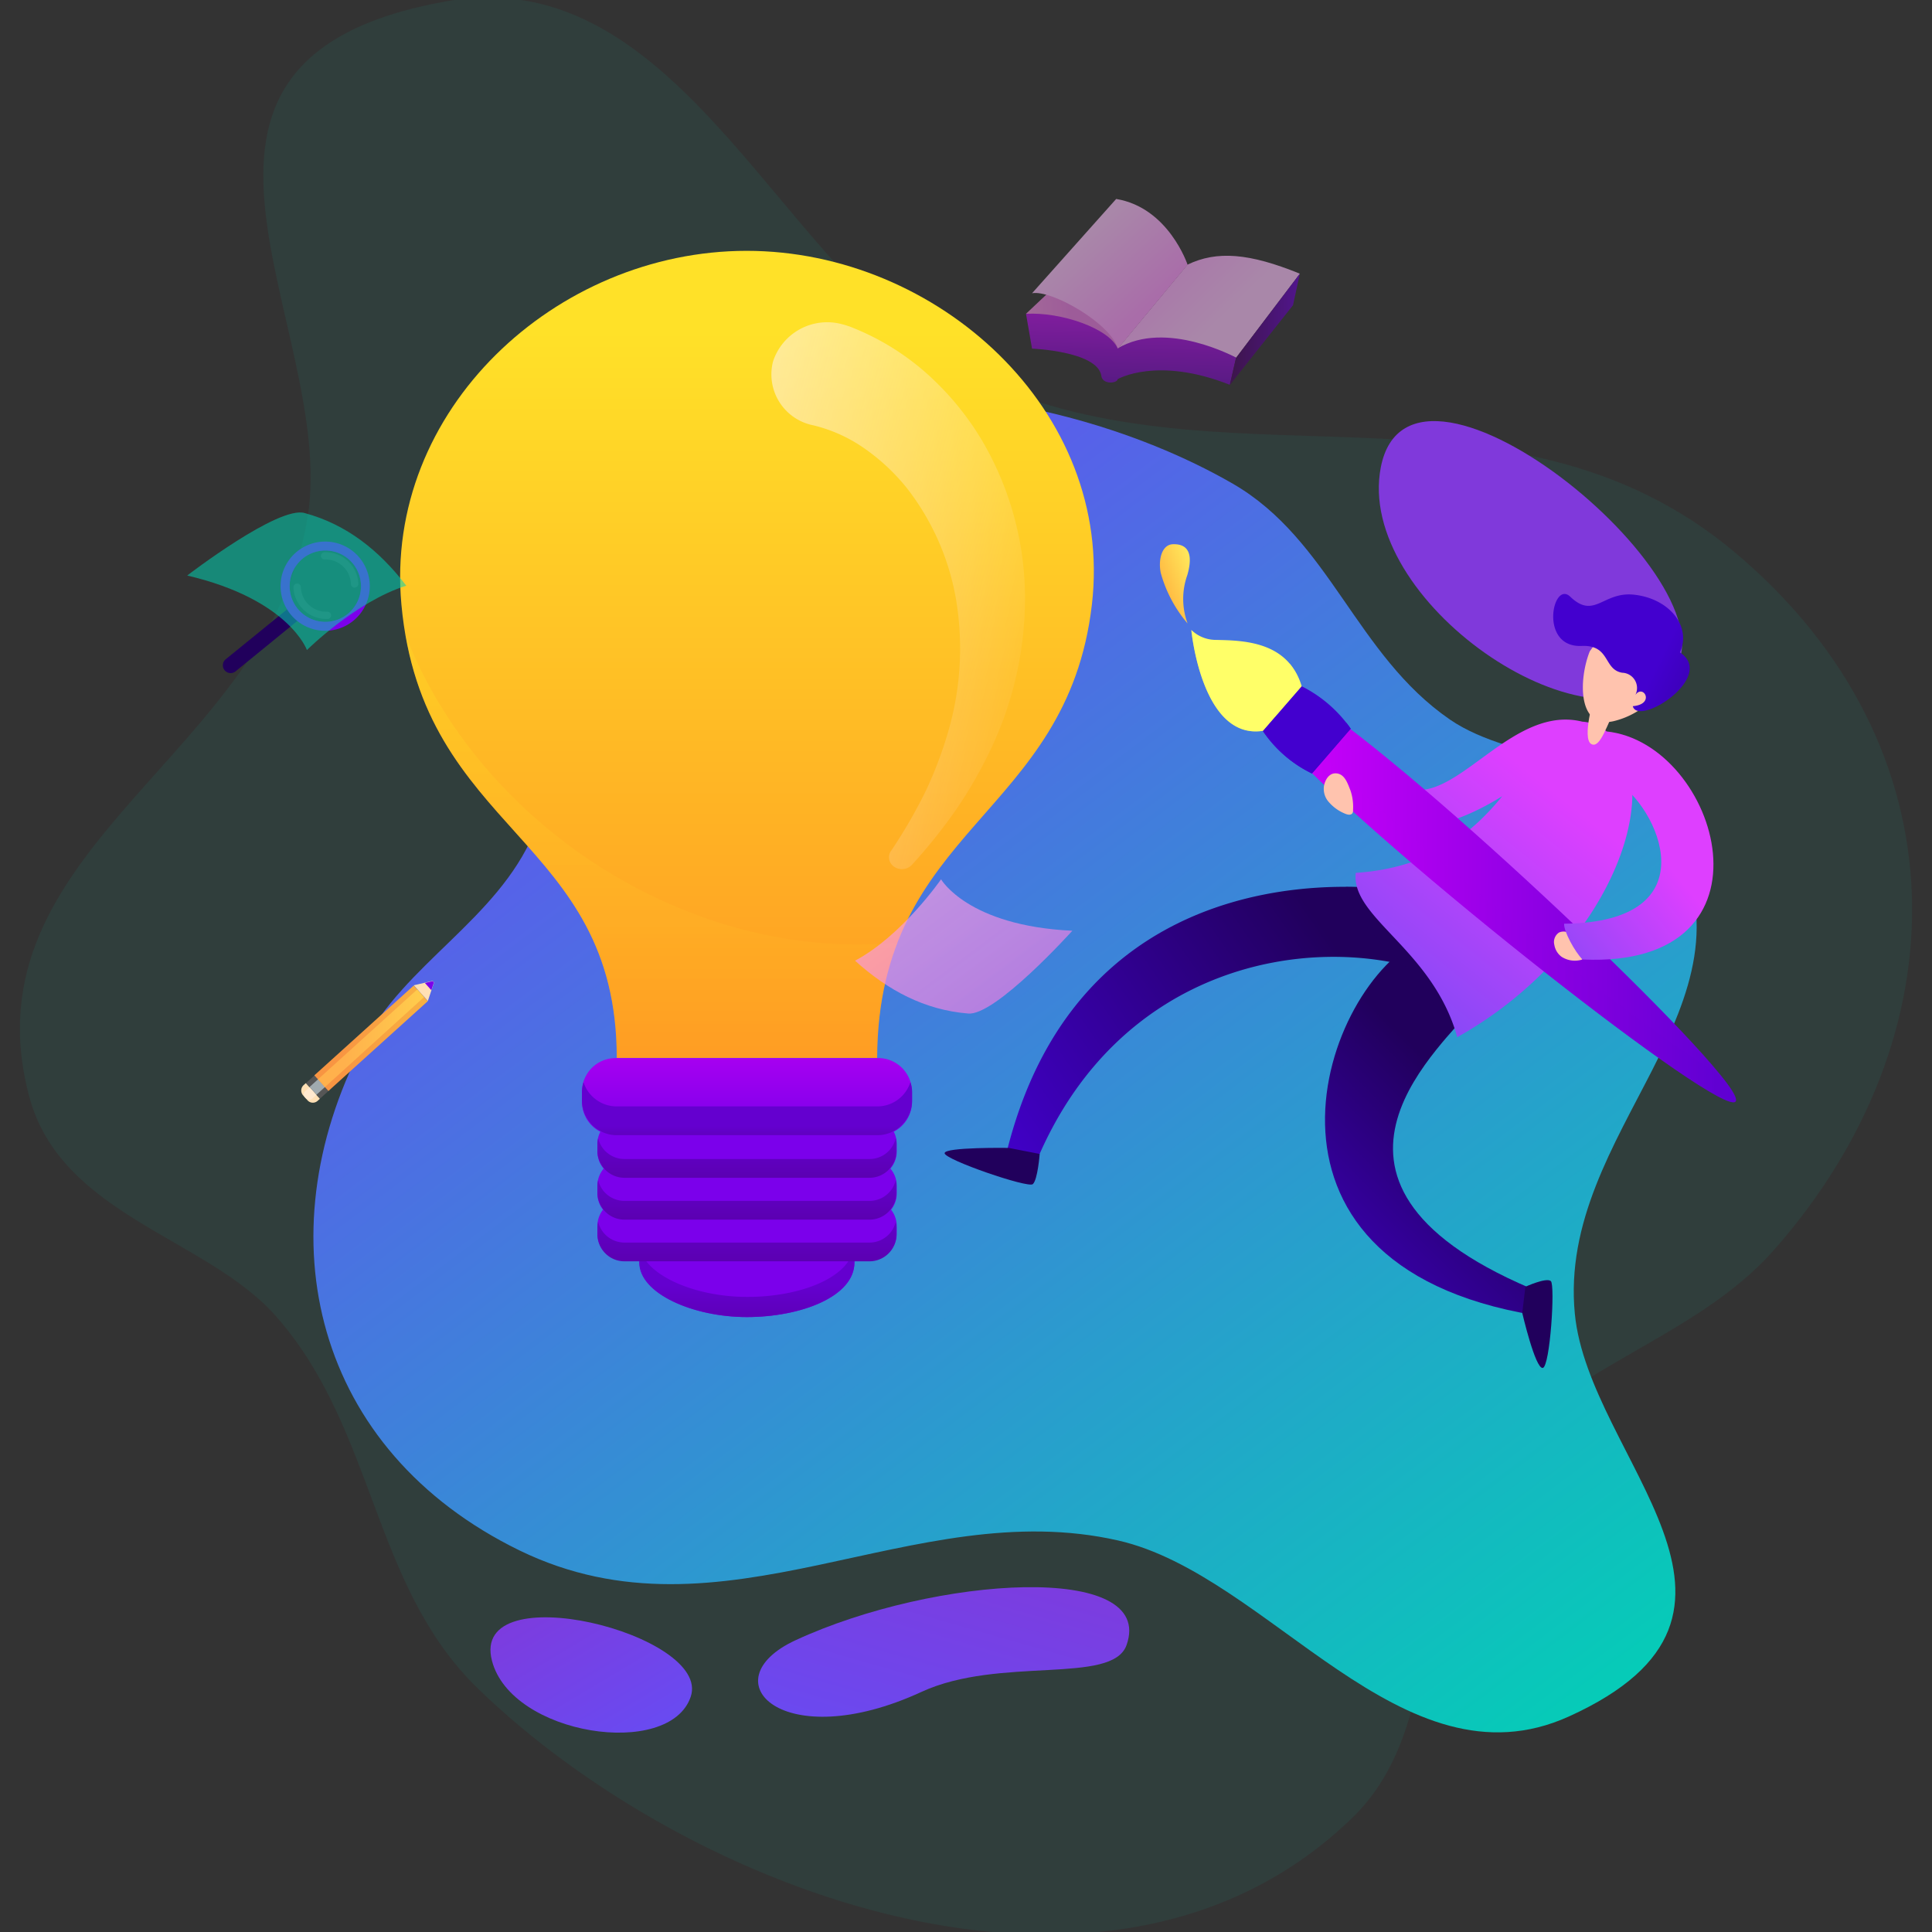 <svg xmlns="http://www.w3.org/2000/svg" xmlns:xlink="http://www.w3.org/1999/xlink" width="256" height="256" viewBox="0 0 256 256">
    <rect x="0" y="0" width="256" height="256" fill="#333333" stroke="none"/>
    <defs>
        <style>
            .cls-1{fill:#ececec}.cls-2{clip-path:url(#clip-path)}.cls-3{fill:#00d3b4;opacity:.07}.cls-4{fill:url(#linear-gradient)}.cls-5{fill:url(#linear-gradient-2)}.cls-6{fill:url(#linear-gradient-3)}.cls-7{fill:url(#linear-gradient-4)}.cls-8{clip-path:url(#clip-path-2)}.cls-38,.cls-9{fill:#7b00eb}.cls-10{fill:url(#linear-gradient-5)}.cls-11{fill:url(#linear-gradient-6)}.cls-12{fill:url(#linear-gradient-7)}.cls-13{fill:url(#linear-gradient-8)}.cls-14{fill:url(#linear-gradient-9)}.cls-15{opacity:.26;fill:url(#linear-gradient-10)}.cls-16{fill:url(#linear-gradient-11)}.cls-17{fill:url(#linear-gradient-12)}.cls-18{opacity:.64;fill:url(#linear-gradient-13)}.cls-19{fill:url(#linear-gradient-14)}.cls-20{fill:url(#linear-gradient-15)}.cls-21{opacity:.4;fill:url(#linear-gradient-16)}.cls-22{fill:#21005c}.cls-23{fill:url(#linear-gradient-17)}.cls-24{fill:#ffc3ae}.cls-25{fill:url(#linear-gradient-18)}.cls-26{fill:url(#linear-gradient-19)}.cls-27,.cls-31,.cls-38{opacity:.5}.cls-27{fill:url(#linear-gradient-20)}.cls-28{fill:url(#linear-gradient-21)}.cls-29{fill:url(#linear-gradient-22)}.cls-30{fill:url(#linear-gradient-23)}.cls-31{fill:url(#linear-gradient-24)}.cls-32{fill:url(#linear-gradient-25)}.cls-33{fill:url(#linear-gradient-26)}.cls-34{fill:url(#linear-gradient-27)}.cls-35{fill:url(#linear-gradient-28)}.cls-36{fill:url(#linear-gradient-29)}.cls-37{fill:url(#linear-gradient-30)}.cls-39{opacity:.58}.cls-40{fill:url(#linear-gradient-31)}.cls-41{fill:url(#linear-gradient-32)}.cls-42{fill:url(#linear-gradient-33)}.cls-43{fill:url(#linear-gradient-34)}.cls-44{fill:url(#linear-gradient-35)}.cls-45{fill:#565656}.cls-46{fill:#a0aaaf}.cls-47{fill:#ffe0b5}.cls-48{fill:#ffe9cf}.cls-49{fill:url(#linear-gradient-36)}.cls-50{fill:url(#linear-gradient-37)}.cls-51{opacity:.68;fill:url(#linear-gradient-38)}.cls-52{opacity:.54;fill:url(#linear-gradient-39)}
        </style>
        <clipPath id="clip-path">
            <path id="Rectangle_2225" d="M0 0h256v256H0z" class="cls-1" data-name="Rectangle 2225" transform="translate(309.333 163.333)"/>
        </clipPath>
        <linearGradient id="linear-gradient" x1=".171" x2=".882" y1=".123" y2="1.015" gradientUnits="objectBoundingBox">
            <stop offset="0" stop-color="#674cf3"/>
            <stop offset="1" stop-color="#00d3b4"/>
        </linearGradient>
        <linearGradient id="linear-gradient-2" x1=".89" x2=".177" y1="-.065" y2="1.016" gradientUnits="objectBoundingBox">
            <stop offset="0" stop-color="#8039db"/>
            <stop offset="1" stop-color="#674cf3"/>
        </linearGradient>
        <linearGradient id="linear-gradient-3" x2="1" y1=".5" y2=".5" xlink:href="#linear-gradient-2"/>
        <linearGradient id="linear-gradient-4" x1=".157" x2=".813" y1=".064" y2=".907" xlink:href="#linear-gradient-2"/>
        <clipPath id="clip-path-2">
            <path id="Path_3313" d="M203.576 112.557c-25.4-14.67-70.5-20.01-88.308 8.916-6.972 11.3.7 25.66-4.329 37.4-4.9 11.482-17.133 17.288-22.731 28.123-13.115 25.375-6.376 53.627 20.839 66.9 27.008 13.141 52.046-7.517 79.313-1.322 20.062 4.562 37.609 33.332 59.718 23.328 30.326-13.737 2.644-34.162.8-53.368-2.359-24.235 25.375-40.719 12.908-63.321-6.013-10.912-20.761-9.435-29.47-15.422-12.462-8.581-15.884-23.791-28.74-31.234z" data-name="Path 3313" transform="translate(-81.733 -100.638)"/>
        </clipPath>
        <linearGradient id="linear-gradient-5" x1=".501" x2=".501" y1="2.742" y2=".579" gradientUnits="objectBoundingBox">
            <stop offset="0" stop-color="#42005c"/>
            <stop offset="1" stop-color="#6400cf"/>
        </linearGradient>
        <linearGradient id="linear-gradient-6" x1=".5" x2=".5" y1="4.281" y2="-.1" xlink:href="#linear-gradient-5"/>
        <linearGradient id="linear-gradient-7" x1=".5" x2=".5" y1="4.121" y2="-.119" xlink:href="#linear-gradient-5"/>
        <linearGradient id="linear-gradient-8" x1=".5" x2=".5" y1="4.591" y2="-.244" xlink:href="#linear-gradient-5"/>
        <linearGradient id="linear-gradient-9" x1=".5" x2=".5" y1=".098" y2="1.414" gradientUnits="objectBoundingBox">
            <stop offset="0" stop-color="#ffe128"/>
            <stop offset="1" stop-color="#ff7b20"/>
        </linearGradient>
        <linearGradient id="linear-gradient-10" x1=".5" x2=".5" y1=".114" y2="1.539" xlink:href="#linear-gradient-9"/>
        <linearGradient id="linear-gradient-11" x1=".5" x2=".5" y1="-.752" y2=".941" gradientUnits="objectBoundingBox">
            <stop offset=".001" stop-color="#c900f5"/>
            <stop offset="1" stop-color="#7b00eb"/>
        </linearGradient>
        <linearGradient id="linear-gradient-12" x1=".5" x2=".5" y1="2.229" y2=".821" xlink:href="#linear-gradient-5"/>
        <linearGradient id="linear-gradient-13" x1="-.343" x2="1.044" y1=".027" y2=".824" gradientUnits="objectBoundingBox">
            <stop offset="0" stop-color="#fff5ff"/>
            <stop offset="1" stop-color="#fff5ff" stop-opacity="0"/>
        </linearGradient>
        <linearGradient id="linear-gradient-14" x1="1.001" x2=".063" y1=".742" y2="1.245" gradientUnits="objectBoundingBox">
            <stop offset="0" stop-color="#21005c"/>
            <stop offset="1" stop-color="#4300cf"/>
        </linearGradient>
        <linearGradient id="linear-gradient-15" x1=".833" x2=".393" y1=".546" y2="1.166" xlink:href="#linear-gradient-14"/>
        <linearGradient id="linear-gradient-16" x1=".484" x2="-.352" y1="1.337" y2="3.194" xlink:href="#linear-gradient-14"/>
        <linearGradient id="linear-gradient-17" x1=".838" x2=".184" y1=".349" y2="1.198" gradientUnits="objectBoundingBox">
            <stop offset="0" stop-color="#de3fff"/>
            <stop offset="1" stop-color="#674cf3"/>
        </linearGradient>
        <linearGradient id="linear-gradient-18" x1="1.235" x2=".15" y1="2.266" y2="1.818" xlink:href="#linear-gradient-14"/>
        <linearGradient id="linear-gradient-19" x1="-.019" x2=".965" y1=".929" y2=".929" gradientUnits="objectBoundingBox">
            <stop offset="0" stop-color="#d500ff"/>
            <stop offset="1" stop-color="#5f00d2"/>
        </linearGradient>
        <linearGradient id="linear-gradient-20" x1="-.019" x2=".965" y1=".931" y2=".931" xlink:href="#linear-gradient-19"/>
        <linearGradient id="linear-gradient-21" x1=".827" x2=".107" y1="2.872" y2="2.123" xlink:href="#linear-gradient-14"/>
        <linearGradient id="linear-gradient-22" x1=".817" x2=".126" y1="3.885" y2="2.776" xlink:href="#linear-gradient-14"/>
        <linearGradient id="linear-gradient-23" x1="-.002" x2=".944" y1="1.822" y2="2.571" gradientUnits="objectBoundingBox">
            <stop offset="0" stop-color="#ffff68"/>
            <stop offset="1" stop-color="#ff7b20"/>
        </linearGradient>
        <linearGradient id="linear-gradient-24" x1=".005" x2=".935" y1="1.879" y2="2.642" xlink:href="#linear-gradient-23"/>
        <linearGradient id="linear-gradient-25" x1=".794" x2=".085" y1=".928" y2="1.559" xlink:href="#linear-gradient-17"/>
        <linearGradient id="linear-gradient-26" x1="3.418" x2="1.664" y1="2.665" y2="4.097" xlink:href="#linear-gradient-23"/>
        <linearGradient id="linear-gradient-27" x1="61.574" x2="63.95" y1="-16.432" y2="-16.794" xlink:href="#linear-gradient-14"/>
        <linearGradient id="linear-gradient-28" x1="67.603" x2="66.712" y1="20.995" y2="22.213" gradientUnits="objectBoundingBox">
            <stop offset="0" stop-color="#fff5ff"/>
            <stop offset=".993" stop-color="#f1dfff" stop-opacity="0"/>
        </linearGradient>
        <linearGradient id="linear-gradient-29" x1="126.694" x2="125.626" y1="42.712" y2="44.036" gradientUnits="objectBoundingBox">
            <stop offset="0" stop-color="#fff5ff"/>
            <stop offset=".988" stop-color="#e9dfff" stop-opacity=".102"/>
        </linearGradient>
        <linearGradient id="linear-gradient-30" x1="128.334" x2="127.579" y1="42.172" y2="43.45" xlink:href="#linear-gradient-29"/>
        <linearGradient id="linear-gradient-31" x1="-.154" x2=".606" y1=".147" y2=".603" gradientUnits="objectBoundingBox">
            <stop offset="0" stop-color="#ff97ff"/>
            <stop offset="1" stop-color="#ffc5ff"/>
        </linearGradient>
        <linearGradient id="linear-gradient-32" x1=".259" x2="-.339" y1=".517" y2=".549" gradientUnits="objectBoundingBox">
            <stop offset="0" stop-color="#eb7be3"/>
            <stop offset="1" stop-color="#ffa9e3"/>
        </linearGradient>
        <linearGradient id="linear-gradient-33" x1=".536" x2=".424" y1="-.203" y2="1.39" gradientUnits="objectBoundingBox">
            <stop offset="0" stop-color="#cb0ff7"/>
            <stop offset="1" stop-color="#5507ac"/>
        </linearGradient>
        <linearGradient id="linear-gradient-34" x1=".001" x2="1" y1=".5" y2=".5" gradientUnits="objectBoundingBox">
            <stop offset="0" stop-color="#45005c"/>
            <stop offset="1" stop-color="#6700cf"/>
        </linearGradient>
        <linearGradient id="linear-gradient-35" x1=".733" x2=".3" y1=".732" y2=".275" xlink:href="#linear-gradient-31"/>
        <linearGradient id="linear-gradient-36" x1=".24" x2="1.226" y1=".776" y2=".776" gradientUnits="objectBoundingBox">
            <stop offset="0" stop-color="#f89542"/>
            <stop offset="1" stop-color="#f8ba42"/>
        </linearGradient>
        <linearGradient id="linear-gradient-37" x1=".252" x2="1.247" y1=".798" y2=".798" gradientUnits="objectBoundingBox">
            <stop offset="0" stop-color="#ffb14c"/>
            <stop offset="1" stop-color="#ffd64c"/>
        </linearGradient>
        <linearGradient id="linear-gradient-38" x1=".84" x2="-.085" y1=".815" y2=".036" xlink:href="#linear-gradient-32"/>
        <linearGradient id="linear-gradient-39" x1="5.736" x2="4.819" y1="4.072" y2="3.312" gradientUnits="objectBoundingBox">
            <stop offset="0" stop-color="#eb7be3"/>
            <stop offset="1" stop-color="#00d3b4"/>
        </linearGradient>
    </defs>
    <g id="Mask_Group_94" class="cls-2" data-name="Mask Group 94" transform="translate(-309.332 -163.333)">
        <g id="login1" transform="translate(311.969 163)">
            <path id="Path_3305" d="M69.659 226.471c27.812 27.008 83.8 48.392 115.938 17.107 12.571-12.234 7.413-33.1 17.6-46.5 9.979-13.115 27.552-16.614 38.205-28.667 24.986-28.278 25.479-66.639-5.08-92.4-30.352-25.559-69.076-7.182-102.022-23.926-24.206-12.312-37.4-54.82-68.891-49.143-43.26 7.776-14.437 42.9-18.247 68.09-4.821 31.8-45.618 43.933-36.961 76.9C14.373 163.85 33.735 166.7 42.962 177.2c13.193 15.005 12.623 35.585 26.697 49.271z" class="cls-3" data-name="Path 3305" transform="translate(-8.999 -2.423)"/>
            <g id="Group_1444" data-name="Group 1444" transform="translate(22.17 26.697)">
                <g id="Group_1432" data-name="Group 1432" transform="translate(16.722 25.82)">
                    <path id="Path_3306" d="M203.576 112.557c-25.4-14.67-70.5-20.01-88.308 8.916-6.972 11.3.7 25.66-4.329 37.4-4.9 11.482-17.133 17.288-22.731 28.123-13.115 25.375-6.376 53.627 20.839 66.9 27.008 13.141 52.046-7.517 79.313-1.322 20.062 4.562 37.609 33.332 59.718 23.328 30.326-13.737 2.644-34.162.8-53.368-2.359-24.235 25.375-40.719 12.908-63.321-6.013-10.912-20.761-9.435-29.47-15.422-12.462-8.581-15.884-23.791-28.74-31.234z" class="cls-4" data-name="Path 3306" transform="translate(-81.733 -100.638)"/>
                    <path id="Path_3307" d="M240.747 404.028c-1.892 5.313-16.822 1.426-27.164 6.195-18.429 8.5-28.226-1.5-16.692-6.843 18.429-8.527 47.795-10.419 43.856.648z" class="cls-5" data-name="Path 3307" transform="translate(-133.004 -238.226)"/>
                    <path id="Path_3308" d="M346.009 113.5c-3.447 17.7 27.449 38.7 38.257 27.682 10.783-11.02-34.213-48.292-38.257-27.682z" class="cls-6" data-name="Path 3308" transform="translate(-204.571 -103.781)"/>
                    <path id="Path_3309" d="M125.808 409.579c2.566 9.9 23.535 13.063 26.334 4.769 2.825-8.294-29.342-16.303-26.334-4.769z" class="cls-7" data-name="Path 3309" transform="translate(-102.148 -241.703)"/>
                </g>
                <g id="Group_1443" data-name="Group 1443">
                    <g id="Group_1433" data-name="Group 1433" transform="translate(28.214 6.869)">
                        <path id="Path_3318" d="M162.529 312.131V307.8h28.485v4.329c0 4.536-7.128 7.232-14.256 7.232-7.101.002-14.229-3.109-14.229-7.23z" class="cls-9" data-name="Path 3318" transform="translate(-130.817 -178.076)"/>
                        <path id="Path_3319" d="M190.992 310.9v2.67c0 4.536-7.128 7.232-14.256 7.232s-14.256-3.11-14.256-7.232v-2.67c0 4.121 7.128 7.232 14.256 7.232 7.129.03 14.256-2.665 14.256-7.232z" class="cls-10" data-name="Path 3319" transform="translate(-130.795 -179.519)"/>
                        <path id="Path_3320" d="M188.291 308.321h-32.71a3.473 3.473 0 0 1-3.473-3.473v-1.037a3.473 3.473 0 0 1 3.473-3.473h32.71a3.473 3.473 0 0 1 3.473 3.473v1.037a3.474 3.474 0 0 1-3.473 3.473z" class="cls-9" data-name="Path 3320" transform="translate(-125.968 -174.603)"/>
                        <path id="Path_3321" d="M188.291 298.336h-32.71a3.473 3.473 0 0 1-3.473-3.473v-1.037a3.473 3.473 0 0 1 3.473-3.473h32.71a3.473 3.473 0 0 1 3.473 3.473v1.037a3.457 3.457 0 0 1-3.473 3.473z" class="cls-9" data-name="Path 3321" transform="translate(-125.968 -169.957)"/>
                        <path id="Path_3322" d="M188.291 287.962h-32.71a3.473 3.473 0 0 1-3.473-3.473v-1.037a3.473 3.473 0 0 1 3.473-3.473h32.71a3.473 3.473 0 0 1 3.473 3.473v1.037a3.473 3.473 0 0 1-3.473 3.473z" class="cls-9" data-name="Path 3322" transform="translate(-125.968 -165.13)"/>
                        <path id="Path_3323" d="M191.739 285.973v.8a3.584 3.584 0 0 1-3.577 3.577h-32.477a3.584 3.584 0 0 1-3.577-3.577v-.8a3.219 3.219 0 0 1 .1-.855 3.581 3.581 0 0 0 3.473 2.747h32.477a3.559 3.559 0 0 0 3.473-2.747 3.22 3.22 0 0 1 .108.855z" class="cls-11" data-name="Path 3323" transform="translate(-125.968 -167.521)"/>
                        <path id="Path_3324" d="M191.739 296.346v.8a3.584 3.584 0 0 1-3.577 3.577h-32.477a3.584 3.584 0 0 1-3.577-3.577v-.8a3.219 3.219 0 0 1 .1-.855 3.581 3.581 0 0 0 3.473 2.747h32.477a3.559 3.559 0 0 0 3.473-2.747 3.22 3.22 0 0 1 .108.855z" class="cls-12" data-name="Path 3324" transform="translate(-125.968 -172.347)"/>
                        <path id="Path_3325" d="M191.739 306.671v.8a3.584 3.584 0 0 1-3.577 3.577h-32.477a3.584 3.584 0 0 1-3.577-3.577v-.8a3.219 3.219 0 0 1 .1-.855 3.581 3.581 0 0 0 3.473 2.747h32.477a3.559 3.559 0 0 0 3.473-2.747 3.219 3.219 0 0 1 .108.855z" class="cls-13" data-name="Path 3325" transform="translate(-125.968 -177.151)"/>
                        <path id="Path_3326" d="M194.887 112.058C197.868 86.372 174.411 65.2 149.14 65.2s-48.106 21.1-45.748 46.862c2.773 30.378 28.537 30.74 28.537 60.081h34.5c.154-30.666 25.193-31.91 28.458-60.085z" class="cls-14" data-name="Path 3326" transform="translate(-103.224 -65.196)"/>
                        <path id="Path_3327" d="M104.6 160.494c4.614 26.36 27.967 28.045 27.967 55.986h34.5a41.484 41.484 0 0 1 2.7-15.267c-27.709 2.592-55.443-15.681-65.167-40.719z" class="cls-15" data-name="Path 3327" transform="translate(-103.866 -109.536)"/>
                        <path id="Path_3328" d="M187.546 275.482h-34.81a4.458 4.458 0 0 1-4.458-4.458V269.7a4.458 4.458 0 0 1 4.458-4.458h34.81A4.458 4.458 0 0 1 192 269.7v1.322a4.425 4.425 0 0 1-4.454 4.46z" class="cls-16" data-name="Path 3328" transform="translate(-124.187 -158.274)"/>
                        <path id="Path_3329" d="M192.03 272.605v1.011a4.607 4.607 0 0 1-4.614 4.614h-34.524a4.607 4.607 0 0 1-4.614-4.614v-1.011a4.94 4.94 0 0 1 .207-1.4 4.614 4.614 0 0 0 4.406 3.214h34.5a4.59 4.59 0 0 0 4.406-3.214 4.287 4.287 0 0 1 .233 1.4z" class="cls-17" data-name="Path 3329" transform="translate(-124.187 -161.048)"/>
                        <path id="Path_3330" d="M205.76 83.567a33.446 33.446 0 0 1 10.471 6.558 37.647 37.647 0 0 1 7.076 8.813A41.3 41.3 0 0 1 228.8 119a46.61 46.61 0 0 1-4.069 19.491 58.253 58.253 0 0 1-4.8 8.631 69.926 69.926 0 0 1-6.117 7.7 1.823 1.823 0 0 1-2.411.207 1.492 1.492 0 0 1-.363-2.048l.026-.026a67.6 67.6 0 0 0 4.588-7.931 53.227 53.227 0 0 0 3.11-8.346 39.366 39.366 0 0 0 .907-16.977 33.121 33.121 0 0 0-6.584-14.878 27.134 27.134 0 0 0-5.754-5.313 20.018 20.018 0 0 0-6.584-2.929 6.875 6.875 0 0 1-5.339-8.45 7.548 7.548 0 0 1 9.124-4.951c.363.078.7.207 1.037.311z" class="cls-18" data-name="Path 3330" transform="translate(-146.003 -73.458)"/>
                    </g>
                    <g id="Group_1439" data-name="Group 1439" transform="translate(100.36 45.747)">
                        <g id="Group_1438" data-name="Group 1438">
                            <g id="Group_1434" data-name="Group 1434" transform="translate(0 6.593)">
                                <path id="Path_3331" d="M308.925 233.911l-3.681-10.627s-41.264-7.257-51.683 34.6a8.1 8.1 0 0 0 4.121.829c10.991-25.58 35.899-29.779 51.243-24.802z" class="cls-19" data-name="Path 3331" transform="translate(-245.319 -183.998)"/>
                                <path id="Path_3332" d="M351.806 242.776c-2.644 4.406-26.153 22.705 7.776 37.194l.57 3.577c-40.953-6.791-28.071-43.985-14.826-49.895 3.862-8.371 6.48 9.124 6.48 9.124z" class="cls-20" data-name="Path 3332" transform="translate(-282.005 -187.991)"/>
                                <path id="Path_3333" d="M347.725 229.65c-.337.156-.674.337-1.011.518l-2.385-6.895a44.578 44.578 0 0 0-6.765-.492c.829 3.836 3.784 6.609 6.635 9.331.181.181.363.363.57.544l.337.337a29.843 29.843 0 0 1 2.333 2.488 19.243 19.243 0 0 1 3.5 7.206 47.867 47.867 0 0 0 3.266-3.94c0 .027-2.618-17.469-6.48-9.097z" class="cls-21" data-name="Path 3333" transform="translate(-284.404 -183.988)"/>
                                <path id="Path_3334" d="M381.287 324.619s1.737 7.465 2.722 7.283c.959-.181 1.659-10.99 1.063-11.508s-3.37.752-3.37.752z" class="cls-22" data-name="Path 3334" transform="translate(-304.747 -229.348)"/>
                                <path id="Path_3335" d="M250.744 288.29l-4.1-.8s-8.5-.13-8.5.7c0 .855 11.068 4.666 11.69 4.1.651-.579.91-4 .91-4z" class="cls-22" data-name="Path 3335" transform="translate(-238.147 -214.09)"/>
                                <path id="Path_3336" d="M372.356 188.708l-2.048-2.592a4.085 4.085 0 0 0-3.318-4.3 5.615 5.615 0 0 0-1.089-.181c-8.942-2.229-16.018 9.9-22.368 9.02-7.646-1.063-7.62-5.65-7.62-5.65l-4.8 2.592s2.851 6.791 11.923 7.828c3.888.441 8.4-1.529 12.26-3.914-3.862 4.717-9.331 9.487-19.414 10.16-.674 5.961 10.212 10.135 13.452 21.772 16.101-9.023 24.577-24.86 23.022-34.735z" class="cls-23" data-name="Path 3336" transform="translate(-281.405 -164.715)"/>
                                <path id="Path_3337" d="M397.219 160.2c-1.452 3.629-1.659 10.316 3.136 9.253a10.787 10.787 0 0 0 6.869-5.132s-.752-17.181-10.005-4.121z" class="cls-24" data-name="Path 3337" transform="translate(-311.737 -152.592)"/>
                                <path id="Path_3338" d="M399.837 163.625c1.037-1.529 2.7 1.218-.337 1.477.726 2.773 11.119-3.888 6.247-7.128 1.555-3.4-1.348-7.128-6.091-7.646-4.121-.441-5.236 3.344-8.45.259-2.333-2.229-4.173 6.791 1.529 6.532 3.81-.156 2.851 3.136 5.365 3.551a2.026 2.026 0 0 1 1.737 2.955z" class="cls-25" data-name="Path 3338" transform="translate(-308.315 -150.233)"/>
                                <path id="Path_3339" d="M401.371 176.794c-1.3 2.359-2.2 5.78-3.421 5.054-1.218-.752.337-6.376.622-6.376.285.028 2.799 1.322 2.799 1.322z" class="cls-24" data-name="Path 3339" transform="translate(-312.286 -161.976)"/>
                            </g>
                            <g id="Group_1435" data-name="Group 1435" transform="translate(32.684 11.354)">
                                <path id="Path_3340" d="M321.884 183.017c-3.681-3.966.156-8.346 4.588-5.288 15.915 10.964 56.349 49.532 54.768 52.046-1.555 2.515-46.24-32.683-59.356-46.758z" class="cls-26" data-name="Path 3340" transform="translate(-309.106 -167.31)"/>
                                <path id="Path_3341" d="M381.23 229.992c-1.555 2.514-46.24-32.684-59.356-46.759-2.385-2.54-1.633-5.262.363-6.065a4.47 4.47 0 0 0 1.374 4.1c11.042 11.845 44.452 38.646 55.675 45.333 1.477 1.81 2.177 2.999 1.944 3.391z" class="cls-27" data-name="Path 3341" transform="translate(-309.096 -167.526)"/>
                                <path id="Path_3342" d="M328.65 178.721l-5.132 5.936a16.505 16.505 0 0 1-6.506-5.625l5.132-5.936a17.464 17.464 0 0 1 6.506 5.625z" class="cls-28" data-name="Path 3342" transform="translate(-307.526 -165.632)"/>
                                <path id="Path_3343" d="M328.65 182.262l-5.132 5.936a16.533 16.533 0 0 1-6.506-5.65l1.581-1.84c.233.285.466.6.726.881a5.687 5.687 0 0 0 8.761-.1c.207.255.389.511.57.773z" class="cls-29" data-name="Path 3343" transform="translate(-307.526 -169.173)"/>
                                <path id="Path_3344" d="M313.89 166.6l-5.132 5.91c-8.113 1.244-9.486-13.374-9.486-13.374a4.671 4.671 0 0 0 3.084 1.322c3.629.078 9.72.078 11.534 6.142z" class="cls-30" data-name="Path 3344" transform="translate(-299.271 -159.136)"/>
                                <path id="Path_3345" d="M313.958 167.075l-5.132 5.91c-7.18 1.089-9.072-10.186-9.409-12.83 1.115 4.173 3.914 9.849 8.813 8.216a7.251 7.251 0 0 0 4.147-4.3 8.076 8.076 0 0 1 1.581 3.004z" class="cls-31" data-name="Path 3345" transform="translate(-299.339 -159.61)"/>
                            </g>
                            <g id="Group_1436" data-name="Group 1436" transform="translate(80.754 51.323)">
                                <path id="Path_3346" d="M391.615 234.531a1.841 1.841 0 0 0-.415-.415 1.436 1.436 0 0 0-1.374-.1 1.5 1.5 0 0 0-.622 1.633 2.444 2.444 0 0 0 .959 1.581 3.253 3.253 0 0 0 2.747.363" class="cls-24" data-name="Path 3346" transform="translate(-389.167 -233.885)"/>
                            </g>
                            <path id="Path_3347" d="M397.257 184.294c14.93 1.529 23.768 31.44-3.162 30.222-1.011-1.011-2.514-3.758-2.436-4.743 19.621-.181 12.467-15.655 6.687-19.025" class="cls-32" data-name="Path 3347" transform="translate(-309.571 -159.488)"/>
                            <g id="Group_1437" data-name="Group 1437" transform="translate(50.229 30.356)">
                                <path id="Path_3348" d="M333.9 194.7c-1.037-.181-1.581.752-1.763 1.555a2.616 2.616 0 0 0 .648 2.255 5.621 5.621 0 0 0 2.048 1.477c.337.156.8.285 1.037 0a.659.659 0 0 0 .1-.441 6.746 6.746 0 0 0-.337-2.592c-.333-.807-.697-2.077-1.733-2.254z" class="cls-24" data-name="Path 3348" transform="translate(-332.082 -194.673)"/>
                            </g>
                            <path id="Path_3349" d="M291.61 141.714c-.363-1.737.13-3.784 1.633-3.81 1.14-.026 2.955.337 1.892 4.069a9.4 9.4 0 0 0 .026 6.428 17.468 17.468 0 0 1-3.551-6.687z" class="cls-33" data-name="Path 3349" transform="translate(-262.969 -137.903)"/>
                        </g>
                    </g>
                    <g id="Group_1440" data-name="Group 1440" transform="translate(4.721 45.398)">
                        <path id="Path_3350" d="M67.968 153.8l1.3 1.581-8.298 6.769a1.031 1.031 0 0 1-1.451-.156 1.031 1.031 0 0 1 .156-1.451z" class="cls-34" data-name="Path 3350" transform="translate(-59.289 -144.953)"/>
                        <path id="Path_3351" d="M79.108 149.057a5.91 5.91 0 1 0-5.495-5.417 5.913 5.913 0 0 0 5.495 5.417zm-4.251-5.132a4.728 4.728 0 1 1 4.2 3.94 4.726 4.726 0 0 1-4.199-3.94z" class="cls-9" data-name="Path 3351" transform="translate(-65.945 -137.251)"/>
                        <path id="Path_3352" d="M85.234 143.426a4.728 4.728 0 1 1-4.2-3.94 4.726 4.726 0 0 1 4.2 3.94z" class="cls-35" data-name="Path 3352" transform="translate(-66.99 -138.282)"/>
                        <path id="Path_3353" d="M88.051 144.582a.487.487 0 0 1-.492-.467 3.37 3.37 0 0 0-3.5-3.266.48.48 0 0 1-.026-.959 4.372 4.372 0 0 1 4.51 4.225.551.551 0 0 1-.492.467z" class="cls-36" data-name="Path 3353" transform="translate(-70.585 -138.478)"/>
                        <path id="Path_3354" d="M77.273 147.648a.487.487 0 0 1 .492.467 3.37 3.37 0 0 0 3.5 3.266.48.48 0 1 1 .026.959 4.372 4.372 0 0 1-4.51-4.225.506.506 0 0 1 .492-.467z" class="cls-37" data-name="Path 3354" transform="translate(-67.427 -142.089)"/>
                        <path id="Path_3355" d="M79.992 148.918a5.014 5.014 0 1 0-4.64-4.484 5.012 5.012 0 0 0 4.64 4.484zm-4.329-4.225a4.728 4.728 0 1 1 4.2 3.94 4.726 4.726 0 0 1-4.199-3.94z" class="cls-38" data-name="Path 3355" transform="translate(-66.751 -138.019)"/>
                    </g>
                    <g id="Group_1441" class="cls-39" data-name="Group 1441" transform="translate(111.143)">
                        <path id="Path_3356" d="M305.177 68.8c-6.687-2.722-10.99-3.084-14.9-1.192l-9.227 11.119c3.4-2.125 11.4-.881 15.681 1.218z" class="cls-40" data-name="Path 3356" transform="translate(-268.889 -58.899)"/>
                        <path id="Path_3357" d="M258.312 71.693l11.094-10.471c2.618.6 6.791.8 10.29 3.94l-9.228 11.118c0 .026-11.353-4.613-12.156-4.587z" class="cls-41" data-name="Path 3357" transform="translate(-258.312 -56.478)"/>
                        <path id="Path_3358" d="M258.312 80.786l.8 4.614s8.579.337 9.176 3.551c.1 1.27 2.125 1.063 2.177.492 0 0 5.236-3.058 14.852.752l.829-3.6s-9.279-5.08-15.681-1.218c-1.137-2.647-7.465-4.85-12.153-4.591z" class="cls-42" data-name="Path 3358" transform="translate(-258.312 -65.571)"/>
                        <path id="Path_3359" d="M309.65 82.013l8.45-11.145-.907 4.173-8.373 10.574z" class="cls-43" data-name="Path 3359" transform="translate(-281.812 -60.966)"/>
                        <path id="Path_3360" d="M259.814 64.844c2.514-.492 10.368 3.914 11.379 7.335l9.227-11.119s-2.514-7.568-9.461-8.709z" class="cls-44" data-name="Path 3360" transform="translate(-259.011 -52.351)"/>
                    </g>
                    <g id="Group_1442" data-name="Group 1442" transform="translate(15.107 103.626)">
                        <path id="Path_3361" d="M0 0h2.773v1.737H0z" class="cls-45" data-name="Path 3361" transform="rotate(-132.151 4.704 7.233)"/>
                        <path id="Path_3362" d="M0 0h1.374v1.737H0z" class="cls-46" data-name="Path 3362" transform="rotate(-132.151 4.354 7.078)"/>
                        <path id="Path_3363" d="M78.95 273.055l.6.674a.94.94 0 0 0 1.322.078l.311-.285-1.866-2.074-.311.285a.963.963 0 0 0-.056 1.322z" class="cls-47" data-name="Path 3363" transform="translate(-78.712 -257.918)"/>
                        <path id="Path_3364" d="M79.5 273.814l.1.1a.644.644 0 0 0 .881.052l.544-.492-.907-1.011-.544.492a.57.57 0 0 0-.074.859z" class="cls-48" data-name="Path 3364" transform="translate(-79.007 -258.392)"/>
                        <path id="Path_3365" d="M109.261 246.4l-.8 2.385-1.866-2.074 2.462-.57a.252.252 0 0 1 .204.259z" class="cls-47" data-name="Path 3365" transform="translate(-91.684 -246.145)"/>
                        <path id="Path_3366" d="M110.34 246.191l-.985.233.855.959.311-.933c.052-.129-.078-.285-.181-.259z" class="cls-9" data-name="Path 3366" transform="translate(-92.97 -246.165)"/>
                        <path id="Path_3367" d="M95.135 247.26L97 249.334l-13.167 11.9-1.866-2.074z" class="cls-49" data-name="Path 3367" transform="translate(-80.227 -246.664)"/>
                        <path id="Path_3368" d="M96.03 248.229l.907 1.011L83.8 261.163l-.907-1.037z" class="cls-50" data-name="Path 3368" transform="translate(-80.655 -247.115)"/>
                    </g>
                    <path id="Path_3369" d="M215.947 231.722c6.221-3.292 11.4-10.783 11.4-10.783s3.525 6.169 17.392 6.817c0 0-10.264 11.4-13.841 10.964-5.724-.467-10.598-3.059-14.951-6.998z" class="cls-51" data-name="Path 3369" transform="translate(-127.458 -130.791)"/>
                    <path id="Path_3370" d="M79.49 139.738c-6.713 2.1-13.167 8.528-13.167 8.528s-2.359-6.713-15.863-9.875c0 0 12.156-9.357 15.6-8.268 5.525 1.502 9.853 4.949 13.43 9.615z" class="cls-52" data-name="Path 3370" transform="translate(-50.46 -88.495)"/>
                </g>
            </g>
        </g>
    </g>
</svg>
